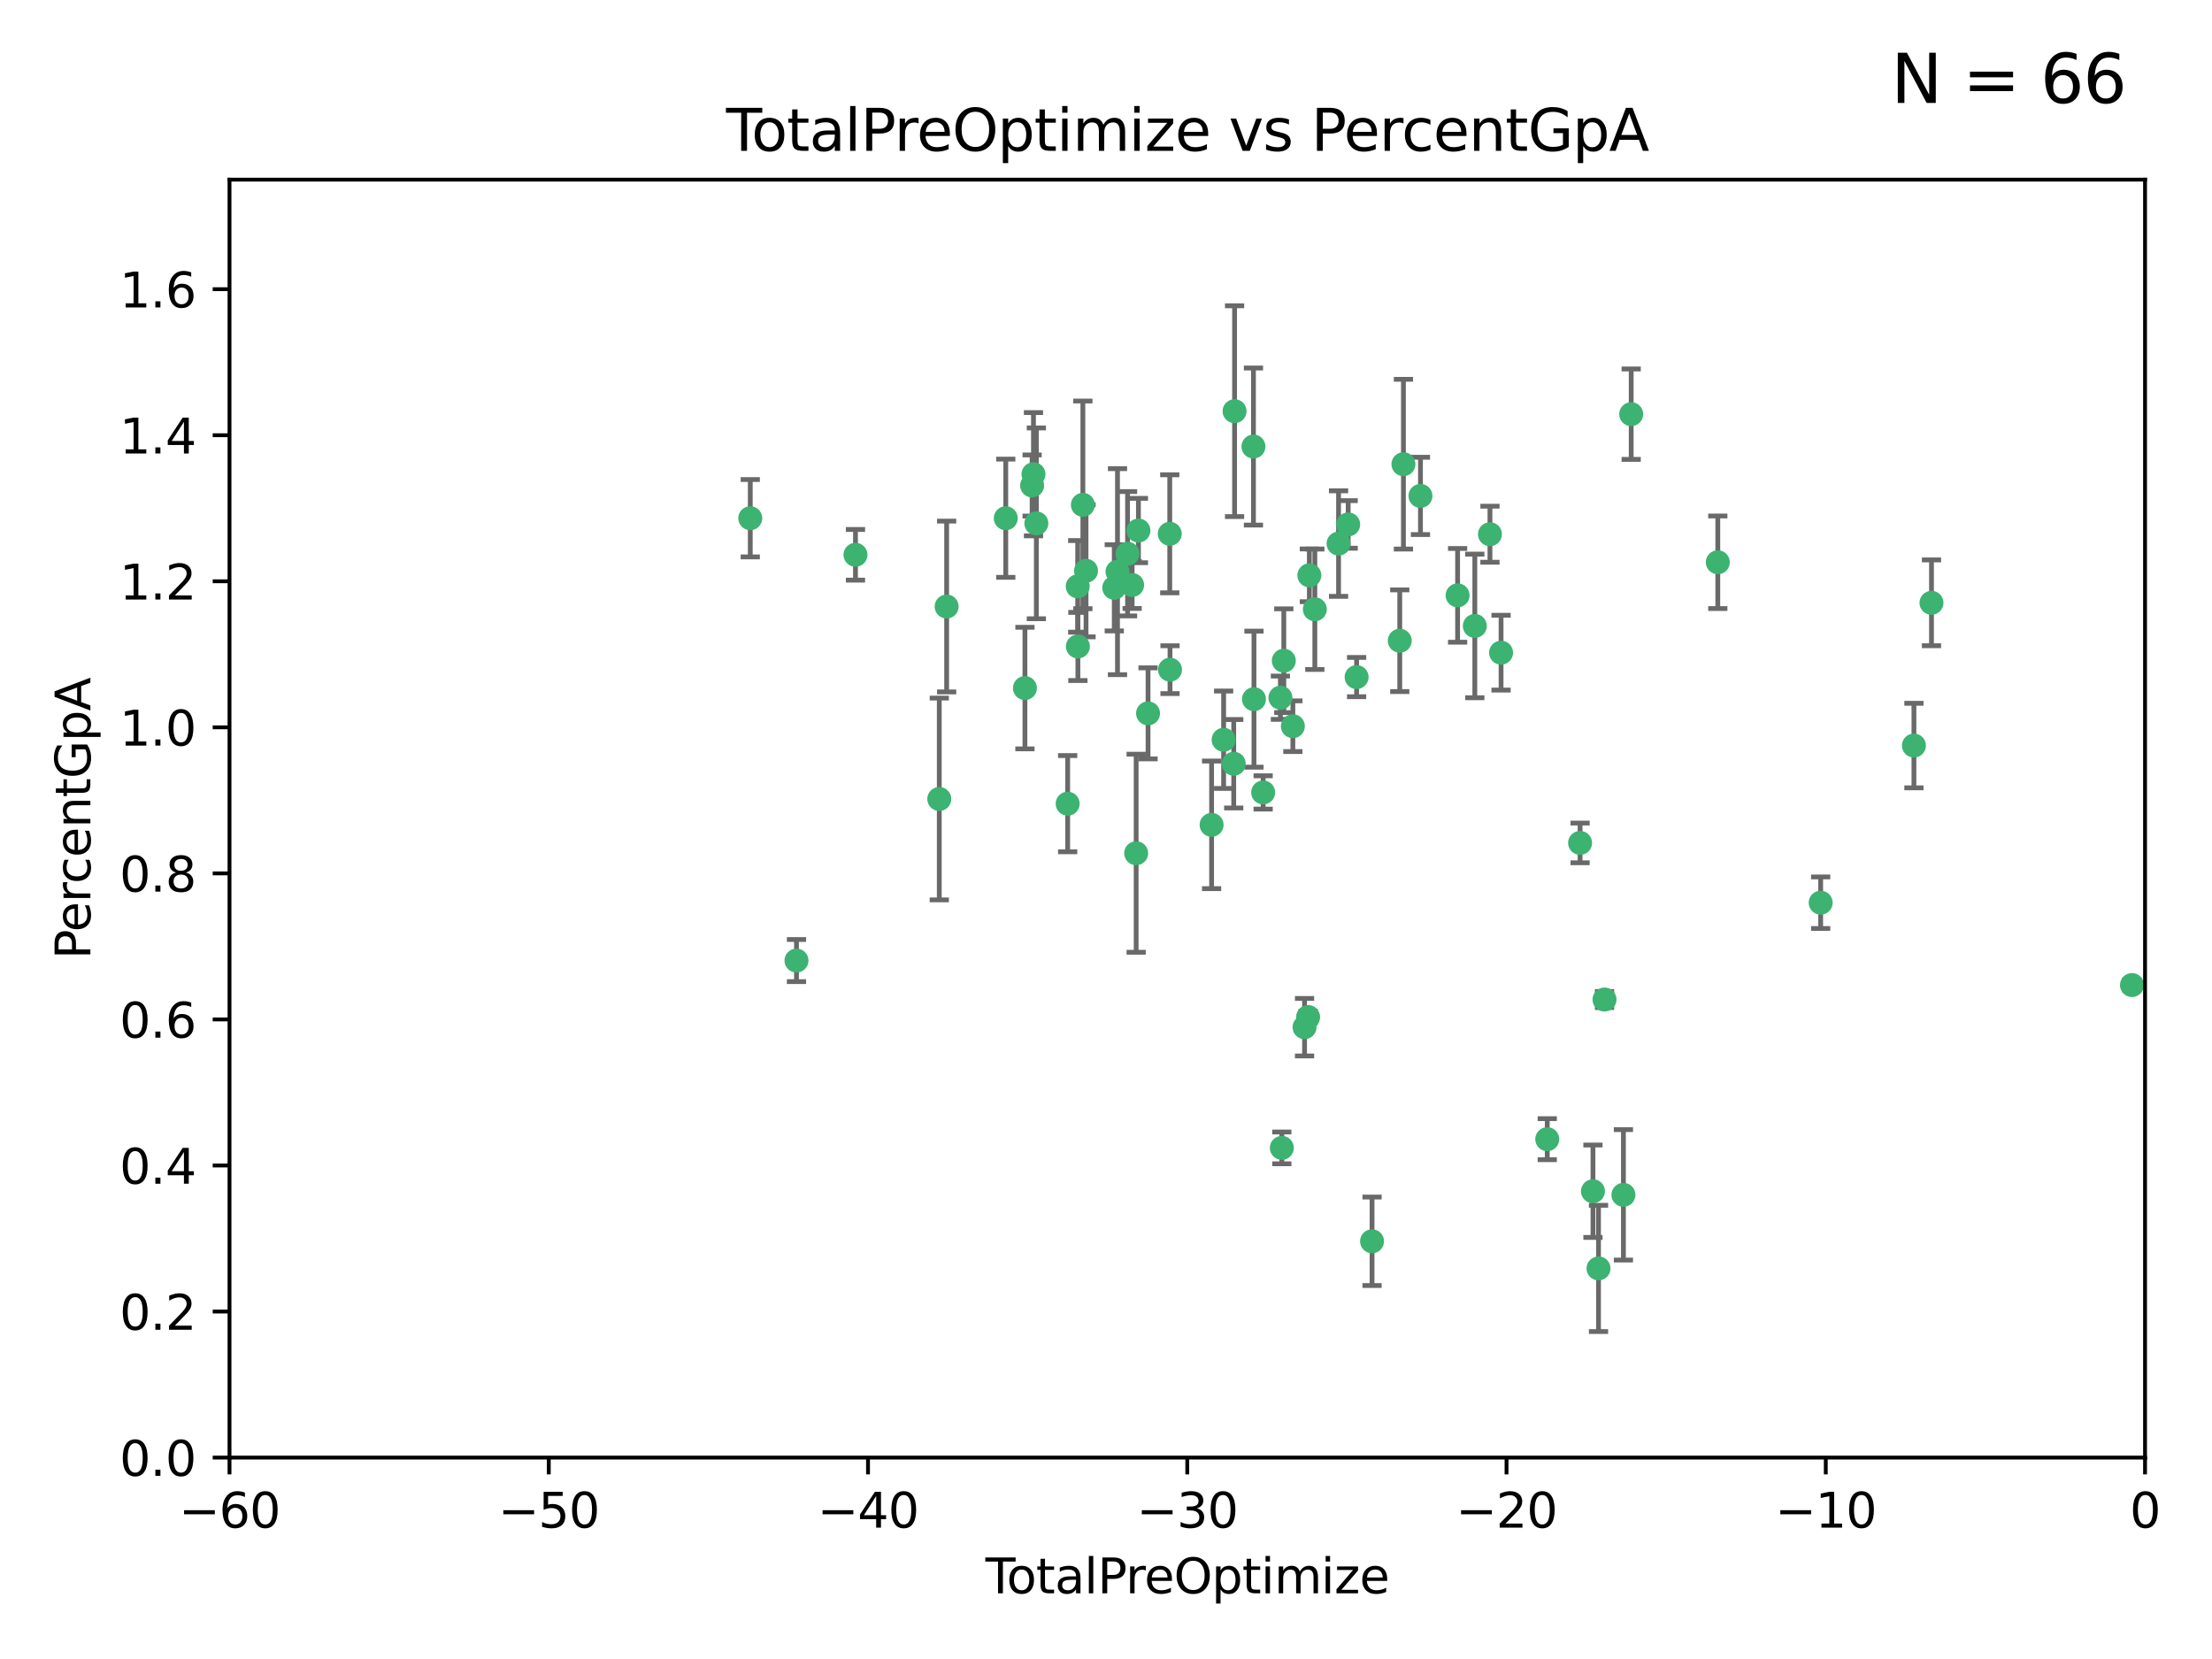 <?xml version="1.0" encoding="utf-8" standalone="no"?>
<!DOCTYPE svg PUBLIC "-//W3C//DTD SVG 1.1//EN"
  "http://www.w3.org/Graphics/SVG/1.1/DTD/svg11.dtd">
<svg xmlns:xlink="http://www.w3.org/1999/xlink" width="460.8pt" height="345.6pt" viewBox="0 0 460.8 345.6" xmlns="http://www.w3.org/2000/svg" version="1.1">
 <defs>
  <style type="text/css">*{stroke-linejoin: round; stroke-linecap: butt}</style>
 </defs>
 <g id="figure_1">
  <g id="patch_1">
   <path d="M 0 345.6 
L 460.8 345.6 
L 460.8 0 
L 0 0 
z
" style="fill: #ffffff"/>
  </g>
  <g id="axes_1">
   <g id="patch_2">
    <path d="M 47.81 303.64 
L 446.85 303.64 
L 446.85 37.422 
L 47.81 37.422 
z
" style="fill: #ffffff"/>
   </g>
   <g id="PathCollection_1">
    <defs>
     <path id="m2ff31c951c" d="M 0 1.118 
C 0.297 1.118 0.581 1 0.791 0.791 
C 1 0.581 1.118 0.297 1.118 0 
C 1.118 -0.297 1 -0.581 0.791 -0.791 
C 0.581 -1 0.297 -1.118 0 -1.118 
C -0.297 -1.118 -0.581 -1 -0.791 -0.791 
C -1 -0.581 -1.118 -0.297 -1.118 0 
C -1.118 0.297 -1 0.581 -0.791 0.791 
C -0.581 1 -0.297 1.118 0 1.118 
z
" style="stroke: #3cb371"/>
    </defs>
    <g clip-path="url(#pab1b5f64d1)">
     <use xlink:href="#m2ff31c951c" x="156.294" y="107.951" style="fill: #3cb371; stroke: #3cb371"/>
     <use xlink:href="#m2ff31c951c" x="165.921" y="200.105" style="fill: #3cb371; stroke: #3cb371"/>
     <use xlink:href="#m2ff31c951c" x="178.212" y="115.575" style="fill: #3cb371; stroke: #3cb371"/>
     <use xlink:href="#m2ff31c951c" x="195.668" y="166.441" style="fill: #3cb371; stroke: #3cb371"/>
     <use xlink:href="#m2ff31c951c" x="197.202" y="126.349" style="fill: #3cb371; stroke: #3cb371"/>
     <use xlink:href="#m2ff31c951c" x="209.52" y="107.957" style="fill: #3cb371; stroke: #3cb371"/>
     <use xlink:href="#m2ff31c951c" x="213.513" y="143.342" style="fill: #3cb371; stroke: #3cb371"/>
     <use xlink:href="#m2ff31c951c" x="215.01" y="101.134" style="fill: #3cb371; stroke: #3cb371"/>
     <use xlink:href="#m2ff31c951c" x="215.291" y="98.789" style="fill: #3cb371; stroke: #3cb371"/>
     <use xlink:href="#m2ff31c951c" x="215.891" y="109.025" style="fill: #3cb371; stroke: #3cb371"/>
     <use xlink:href="#m2ff31c951c" x="222.415" y="167.422" style="fill: #3cb371; stroke: #3cb371"/>
     <use xlink:href="#m2ff31c951c" x="224.507" y="122.15" style="fill: #3cb371; stroke: #3cb371"/>
     <use xlink:href="#m2ff31c951c" x="224.545" y="134.67" style="fill: #3cb371; stroke: #3cb371"/>
     <use xlink:href="#m2ff31c951c" x="225.581" y="105.169" style="fill: #3cb371; stroke: #3cb371"/>
     <use xlink:href="#m2ff31c951c" x="226.239" y="118.907" style="fill: #3cb371; stroke: #3cb371"/>
     <use xlink:href="#m2ff31c951c" x="232.122" y="122.451" style="fill: #3cb371; stroke: #3cb371"/>
     <use xlink:href="#m2ff31c951c" x="232.794" y="119.09" style="fill: #3cb371; stroke: #3cb371"/>
     <use xlink:href="#m2ff31c951c" x="234.891" y="115.354" style="fill: #3cb371; stroke: #3cb371"/>
     <use xlink:href="#m2ff31c951c" x="235.845" y="121.866" style="fill: #3cb371; stroke: #3cb371"/>
     <use xlink:href="#m2ff31c951c" x="236.683" y="177.743" style="fill: #3cb371; stroke: #3cb371"/>
     <use xlink:href="#m2ff31c951c" x="237.156" y="110.522" style="fill: #3cb371; stroke: #3cb371"/>
     <use xlink:href="#m2ff31c951c" x="239.159" y="148.608" style="fill: #3cb371; stroke: #3cb371"/>
     <use xlink:href="#m2ff31c951c" x="243.682" y="111.2" style="fill: #3cb371; stroke: #3cb371"/>
     <use xlink:href="#m2ff31c951c" x="243.735" y="139.504" style="fill: #3cb371; stroke: #3cb371"/>
     <use xlink:href="#m2ff31c951c" x="252.398" y="171.829" style="fill: #3cb371; stroke: #3cb371"/>
     <use xlink:href="#m2ff31c951c" x="254.904" y="154.103" style="fill: #3cb371; stroke: #3cb371"/>
     <use xlink:href="#m2ff31c951c" x="257.009" y="159.1" style="fill: #3cb371; stroke: #3cb371"/>
     <use xlink:href="#m2ff31c951c" x="257.184" y="85.657" style="fill: #3cb371; stroke: #3cb371"/>
     <use xlink:href="#m2ff31c951c" x="261.117" y="93.022" style="fill: #3cb371; stroke: #3cb371"/>
     <use xlink:href="#m2ff31c951c" x="261.223" y="145.65" style="fill: #3cb371; stroke: #3cb371"/>
     <use xlink:href="#m2ff31c951c" x="263.138" y="165.081" style="fill: #3cb371; stroke: #3cb371"/>
     <use xlink:href="#m2ff31c951c" x="266.733" y="145.347" style="fill: #3cb371; stroke: #3cb371"/>
     <use xlink:href="#m2ff31c951c" x="267.029" y="239.125" style="fill: #3cb371; stroke: #3cb371"/>
     <use xlink:href="#m2ff31c951c" x="267.441" y="137.636" style="fill: #3cb371; stroke: #3cb371"/>
     <use xlink:href="#m2ff31c951c" x="269.328" y="151.28" style="fill: #3cb371; stroke: #3cb371"/>
     <use xlink:href="#m2ff31c951c" x="271.762" y="213.983" style="fill: #3cb371; stroke: #3cb371"/>
     <use xlink:href="#m2ff31c951c" x="272.504" y="211.868" style="fill: #3cb371; stroke: #3cb371"/>
     <use xlink:href="#m2ff31c951c" x="272.764" y="119.85" style="fill: #3cb371; stroke: #3cb371"/>
     <use xlink:href="#m2ff31c951c" x="273.904" y="126.92" style="fill: #3cb371; stroke: #3cb371"/>
     <use xlink:href="#m2ff31c951c" x="278.846" y="113.24" style="fill: #3cb371; stroke: #3cb371"/>
     <use xlink:href="#m2ff31c951c" x="280.853" y="109.247" style="fill: #3cb371; stroke: #3cb371"/>
     <use xlink:href="#m2ff31c951c" x="282.605" y="141.05" style="fill: #3cb371; stroke: #3cb371"/>
     <use xlink:href="#m2ff31c951c" x="285.823" y="258.58" style="fill: #3cb371; stroke: #3cb371"/>
     <use xlink:href="#m2ff31c951c" x="291.595" y="133.474" style="fill: #3cb371; stroke: #3cb371"/>
     <use xlink:href="#m2ff31c951c" x="292.361" y="96.698" style="fill: #3cb371; stroke: #3cb371"/>
     <use xlink:href="#m2ff31c951c" x="295.908" y="103.31" style="fill: #3cb371; stroke: #3cb371"/>
     <use xlink:href="#m2ff31c951c" x="303.645" y="124.022" style="fill: #3cb371; stroke: #3cb371"/>
     <use xlink:href="#m2ff31c951c" x="307.231" y="130.395" style="fill: #3cb371; stroke: #3cb371"/>
     <use xlink:href="#m2ff31c951c" x="310.384" y="111.289" style="fill: #3cb371; stroke: #3cb371"/>
     <use xlink:href="#m2ff31c951c" x="312.699" y="135.965" style="fill: #3cb371; stroke: #3cb371"/>
     <use xlink:href="#m2ff31c951c" x="322.321" y="237.311" style="fill: #3cb371; stroke: #3cb371"/>
     <use xlink:href="#m2ff31c951c" x="329.161" y="175.595" style="fill: #3cb371; stroke: #3cb371"/>
     <use xlink:href="#m2ff31c951c" x="331.843" y="248.154" style="fill: #3cb371; stroke: #3cb371"/>
     <use xlink:href="#m2ff31c951c" x="333" y="264.234" style="fill: #3cb371; stroke: #3cb371"/>
     <use xlink:href="#m2ff31c951c" x="334.252" y="208.219" style="fill: #3cb371; stroke: #3cb371"/>
     <use xlink:href="#m2ff31c951c" x="338.189" y="248.906" style="fill: #3cb371; stroke: #3cb371"/>
     <use xlink:href="#m2ff31c951c" x="339.806" y="86.28" style="fill: #3cb371; stroke: #3cb371"/>
     <use xlink:href="#m2ff31c951c" x="357.85" y="117.131" style="fill: #3cb371; stroke: #3cb371"/>
     <use xlink:href="#m2ff31c951c" x="379.279" y="188.046" style="fill: #3cb371; stroke: #3cb371"/>
     <use xlink:href="#m2ff31c951c" x="398.706" y="155.313" style="fill: #3cb371; stroke: #3cb371"/>
     <use xlink:href="#m2ff31c951c" x="402.364" y="125.576" style="fill: #3cb371; stroke: #3cb371"/>
     <use xlink:href="#m2ff31c951c" x="444.125" y="205.206" style="fill: #3cb371; stroke: #3cb371"/>
    </g>
   </g>
   <g id="matplotlib.axis_1">
    <g id="xtick_1">
     <g id="line2d_1">
      <defs>
       <path id="m7b319a01bd" d="M 0 0 
L 0 3.5 
" style="stroke: #000000; stroke-width: 0.8"/>
      </defs>
      <g>
       <use xlink:href="#m7b319a01bd" x="47.81" y="303.64" style="stroke: #000000; stroke-width: 0.8"/>
      </g>
     </g>
     <g id="text_1">
      <!-- −60 -->
      <g transform="translate(37.258 318.238)scale(0.1 -0.1)">
       <defs>
        <path id="DejaVuSans-2212" d="M 678 2272 
L 4684 2272 
L 4684 1741 
L 678 1741 
L 678 2272 
z
" transform="scale(0.016)"/>
        <path id="DejaVuSans-36" d="M 2113 2584 
Q 1688 2584 1439 2293 
Q 1191 2003 1191 1497 
Q 1191 994 1439 701 
Q 1688 409 2113 409 
Q 2538 409 2786 701 
Q 3034 994 3034 1497 
Q 3034 2003 2786 2293 
Q 2538 2584 2113 2584 
z
M 3366 4563 
L 3366 3988 
Q 3128 4100 2886 4159 
Q 2644 4219 2406 4219 
Q 1781 4219 1451 3797 
Q 1122 3375 1075 2522 
Q 1259 2794 1537 2939 
Q 1816 3084 2150 3084 
Q 2853 3084 3261 2657 
Q 3669 2231 3669 1497 
Q 3669 778 3244 343 
Q 2819 -91 2113 -91 
Q 1303 -91 875 529 
Q 447 1150 447 2328 
Q 447 3434 972 4092 
Q 1497 4750 2381 4750 
Q 2619 4750 2861 4703 
Q 3103 4656 3366 4563 
z
" transform="scale(0.016)"/>
        <path id="DejaVuSans-30" d="M 2034 4250 
Q 1547 4250 1301 3770 
Q 1056 3291 1056 2328 
Q 1056 1369 1301 889 
Q 1547 409 2034 409 
Q 2525 409 2770 889 
Q 3016 1369 3016 2328 
Q 3016 3291 2770 3770 
Q 2525 4250 2034 4250 
z
M 2034 4750 
Q 2819 4750 3233 4129 
Q 3647 3509 3647 2328 
Q 3647 1150 3233 529 
Q 2819 -91 2034 -91 
Q 1250 -91 836 529 
Q 422 1150 422 2328 
Q 422 3509 836 4129 
Q 1250 4750 2034 4750 
z
" transform="scale(0.016)"/>
       </defs>
       <use xlink:href="#DejaVuSans-2212"/>
       <use xlink:href="#DejaVuSans-36" x="83.789"/>
       <use xlink:href="#DejaVuSans-30" x="147.412"/>
      </g>
     </g>
    </g>
    <g id="xtick_2">
     <g id="line2d_2">
      <g>
       <use xlink:href="#m7b319a01bd" x="114.317" y="303.64" style="stroke: #000000; stroke-width: 0.8"/>
      </g>
     </g>
     <g id="text_2">
      <!-- −50 -->
      <g transform="translate(103.764 318.238)scale(0.1 -0.1)">
       <defs>
        <path id="DejaVuSans-35" d="M 691 4666 
L 3169 4666 
L 3169 4134 
L 1269 4134 
L 1269 2991 
Q 1406 3038 1543 3061 
Q 1681 3084 1819 3084 
Q 2600 3084 3056 2656 
Q 3513 2228 3513 1497 
Q 3513 744 3044 326 
Q 2575 -91 1722 -91 
Q 1428 -91 1123 -41 
Q 819 9 494 109 
L 494 744 
Q 775 591 1075 516 
Q 1375 441 1709 441 
Q 2250 441 2565 725 
Q 2881 1009 2881 1497 
Q 2881 1984 2565 2268 
Q 2250 2553 1709 2553 
Q 1456 2553 1204 2497 
Q 953 2441 691 2322 
L 691 4666 
z
" transform="scale(0.016)"/>
       </defs>
       <use xlink:href="#DejaVuSans-2212"/>
       <use xlink:href="#DejaVuSans-35" x="83.789"/>
       <use xlink:href="#DejaVuSans-30" x="147.412"/>
      </g>
     </g>
    </g>
    <g id="xtick_3">
     <g id="line2d_3">
      <g>
       <use xlink:href="#m7b319a01bd" x="180.823" y="303.64" style="stroke: #000000; stroke-width: 0.8"/>
      </g>
     </g>
     <g id="text_3">
      <!-- −40 -->
      <g transform="translate(170.271 318.238)scale(0.1 -0.1)">
       <defs>
        <path id="DejaVuSans-34" d="M 2419 4116 
L 825 1625 
L 2419 1625 
L 2419 4116 
z
M 2253 4666 
L 3047 4666 
L 3047 1625 
L 3713 1625 
L 3713 1100 
L 3047 1100 
L 3047 0 
L 2419 0 
L 2419 1100 
L 313 1100 
L 313 1709 
L 2253 4666 
z
" transform="scale(0.016)"/>
       </defs>
       <use xlink:href="#DejaVuSans-2212"/>
       <use xlink:href="#DejaVuSans-34" x="83.789"/>
       <use xlink:href="#DejaVuSans-30" x="147.412"/>
      </g>
     </g>
    </g>
    <g id="xtick_4">
     <g id="line2d_4">
      <g>
       <use xlink:href="#m7b319a01bd" x="247.33" y="303.64" style="stroke: #000000; stroke-width: 0.8"/>
      </g>
     </g>
     <g id="text_4">
      <!-- −30 -->
      <g transform="translate(236.778 318.238)scale(0.1 -0.1)">
       <defs>
        <path id="DejaVuSans-33" d="M 2597 2516 
Q 3050 2419 3304 2112 
Q 3559 1806 3559 1356 
Q 3559 666 3084 287 
Q 2609 -91 1734 -91 
Q 1441 -91 1130 -33 
Q 819 25 488 141 
L 488 750 
Q 750 597 1062 519 
Q 1375 441 1716 441 
Q 2309 441 2620 675 
Q 2931 909 2931 1356 
Q 2931 1769 2642 2001 
Q 2353 2234 1838 2234 
L 1294 2234 
L 1294 2753 
L 1863 2753 
Q 2328 2753 2575 2939 
Q 2822 3125 2822 3475 
Q 2822 3834 2567 4026 
Q 2313 4219 1838 4219 
Q 1578 4219 1281 4162 
Q 984 4106 628 3988 
L 628 4550 
Q 988 4650 1302 4700 
Q 1616 4750 1894 4750 
Q 2613 4750 3031 4423 
Q 3450 4097 3450 3541 
Q 3450 3153 3228 2886 
Q 3006 2619 2597 2516 
z
" transform="scale(0.016)"/>
       </defs>
       <use xlink:href="#DejaVuSans-2212"/>
       <use xlink:href="#DejaVuSans-33" x="83.789"/>
       <use xlink:href="#DejaVuSans-30" x="147.412"/>
      </g>
     </g>
    </g>
    <g id="xtick_5">
     <g id="line2d_5">
      <g>
       <use xlink:href="#m7b319a01bd" x="313.837" y="303.64" style="stroke: #000000; stroke-width: 0.8"/>
      </g>
     </g>
     <g id="text_5">
      <!-- −20 -->
      <g transform="translate(303.284 318.238)scale(0.1 -0.1)">
       <defs>
        <path id="DejaVuSans-32" d="M 1228 531 
L 3431 531 
L 3431 0 
L 469 0 
L 469 531 
Q 828 903 1448 1529 
Q 2069 2156 2228 2338 
Q 2531 2678 2651 2914 
Q 2772 3150 2772 3378 
Q 2772 3750 2511 3984 
Q 2250 4219 1831 4219 
Q 1534 4219 1204 4116 
Q 875 4013 500 3803 
L 500 4441 
Q 881 4594 1212 4672 
Q 1544 4750 1819 4750 
Q 2544 4750 2975 4387 
Q 3406 4025 3406 3419 
Q 3406 3131 3298 2873 
Q 3191 2616 2906 2266 
Q 2828 2175 2409 1742 
Q 1991 1309 1228 531 
z
" transform="scale(0.016)"/>
       </defs>
       <use xlink:href="#DejaVuSans-2212"/>
       <use xlink:href="#DejaVuSans-32" x="83.789"/>
       <use xlink:href="#DejaVuSans-30" x="147.412"/>
      </g>
     </g>
    </g>
    <g id="xtick_6">
     <g id="line2d_6">
      <g>
       <use xlink:href="#m7b319a01bd" x="380.343" y="303.64" style="stroke: #000000; stroke-width: 0.8"/>
      </g>
     </g>
     <g id="text_6">
      <!-- −10 -->
      <g transform="translate(369.791 318.238)scale(0.1 -0.1)">
       <defs>
        <path id="DejaVuSans-31" d="M 794 531 
L 1825 531 
L 1825 4091 
L 703 3866 
L 703 4441 
L 1819 4666 
L 2450 4666 
L 2450 531 
L 3481 531 
L 3481 0 
L 794 0 
L 794 531 
z
" transform="scale(0.016)"/>
       </defs>
       <use xlink:href="#DejaVuSans-2212"/>
       <use xlink:href="#DejaVuSans-31" x="83.789"/>
       <use xlink:href="#DejaVuSans-30" x="147.412"/>
      </g>
     </g>
    </g>
    <g id="xtick_7">
     <g id="line2d_7">
      <g>
       <use xlink:href="#m7b319a01bd" x="446.85" y="303.64" style="stroke: #000000; stroke-width: 0.8"/>
      </g>
     </g>
     <g id="text_7">
      <!-- 0 -->
      <g transform="translate(443.669 318.238)scale(0.1 -0.1)">
       <use xlink:href="#DejaVuSans-30"/>
      </g>
     </g>
    </g>
    <g id="text_8">
     <!-- TotalPreOptimize -->
     <g transform="translate(205.287 331.917)scale(0.1 -0.1)">
      <defs>
       <path id="DejaVuSans-54" d="M -19 4666 
L 3928 4666 
L 3928 4134 
L 2272 4134 
L 2272 0 
L 1638 0 
L 1638 4134 
L -19 4134 
L -19 4666 
z
" transform="scale(0.016)"/>
       <path id="DejaVuSans-6f" d="M 1959 3097 
Q 1497 3097 1228 2736 
Q 959 2375 959 1747 
Q 959 1119 1226 758 
Q 1494 397 1959 397 
Q 2419 397 2687 759 
Q 2956 1122 2956 1747 
Q 2956 2369 2687 2733 
Q 2419 3097 1959 3097 
z
M 1959 3584 
Q 2709 3584 3137 3096 
Q 3566 2609 3566 1747 
Q 3566 888 3137 398 
Q 2709 -91 1959 -91 
Q 1206 -91 779 398 
Q 353 888 353 1747 
Q 353 2609 779 3096 
Q 1206 3584 1959 3584 
z
" transform="scale(0.016)"/>
       <path id="DejaVuSans-74" d="M 1172 4494 
L 1172 3500 
L 2356 3500 
L 2356 3053 
L 1172 3053 
L 1172 1153 
Q 1172 725 1289 603 
Q 1406 481 1766 481 
L 2356 481 
L 2356 0 
L 1766 0 
Q 1100 0 847 248 
Q 594 497 594 1153 
L 594 3053 
L 172 3053 
L 172 3500 
L 594 3500 
L 594 4494 
L 1172 4494 
z
" transform="scale(0.016)"/>
       <path id="DejaVuSans-61" d="M 2194 1759 
Q 1497 1759 1228 1600 
Q 959 1441 959 1056 
Q 959 750 1161 570 
Q 1363 391 1709 391 
Q 2188 391 2477 730 
Q 2766 1069 2766 1631 
L 2766 1759 
L 2194 1759 
z
M 3341 1997 
L 3341 0 
L 2766 0 
L 2766 531 
Q 2569 213 2275 61 
Q 1981 -91 1556 -91 
Q 1019 -91 701 211 
Q 384 513 384 1019 
Q 384 1609 779 1909 
Q 1175 2209 1959 2209 
L 2766 2209 
L 2766 2266 
Q 2766 2663 2505 2880 
Q 2244 3097 1772 3097 
Q 1472 3097 1187 3025 
Q 903 2953 641 2809 
L 641 3341 
Q 956 3463 1253 3523 
Q 1550 3584 1831 3584 
Q 2591 3584 2966 3190 
Q 3341 2797 3341 1997 
z
" transform="scale(0.016)"/>
       <path id="DejaVuSans-6c" d="M 603 4863 
L 1178 4863 
L 1178 0 
L 603 0 
L 603 4863 
z
" transform="scale(0.016)"/>
       <path id="DejaVuSans-50" d="M 1259 4147 
L 1259 2394 
L 2053 2394 
Q 2494 2394 2734 2622 
Q 2975 2850 2975 3272 
Q 2975 3691 2734 3919 
Q 2494 4147 2053 4147 
L 1259 4147 
z
M 628 4666 
L 2053 4666 
Q 2838 4666 3239 4311 
Q 3641 3956 3641 3272 
Q 3641 2581 3239 2228 
Q 2838 1875 2053 1875 
L 1259 1875 
L 1259 0 
L 628 0 
L 628 4666 
z
" transform="scale(0.016)"/>
       <path id="DejaVuSans-72" d="M 2631 2963 
Q 2534 3019 2420 3045 
Q 2306 3072 2169 3072 
Q 1681 3072 1420 2755 
Q 1159 2438 1159 1844 
L 1159 0 
L 581 0 
L 581 3500 
L 1159 3500 
L 1159 2956 
Q 1341 3275 1631 3429 
Q 1922 3584 2338 3584 
Q 2397 3584 2469 3576 
Q 2541 3569 2628 3553 
L 2631 2963 
z
" transform="scale(0.016)"/>
       <path id="DejaVuSans-65" d="M 3597 1894 
L 3597 1613 
L 953 1613 
Q 991 1019 1311 708 
Q 1631 397 2203 397 
Q 2534 397 2845 478 
Q 3156 559 3463 722 
L 3463 178 
Q 3153 47 2828 -22 
Q 2503 -91 2169 -91 
Q 1331 -91 842 396 
Q 353 884 353 1716 
Q 353 2575 817 3079 
Q 1281 3584 2069 3584 
Q 2775 3584 3186 3129 
Q 3597 2675 3597 1894 
z
M 3022 2063 
Q 3016 2534 2758 2815 
Q 2500 3097 2075 3097 
Q 1594 3097 1305 2825 
Q 1016 2553 972 2059 
L 3022 2063 
z
" transform="scale(0.016)"/>
       <path id="DejaVuSans-4f" d="M 2522 4238 
Q 1834 4238 1429 3725 
Q 1025 3213 1025 2328 
Q 1025 1447 1429 934 
Q 1834 422 2522 422 
Q 3209 422 3611 934 
Q 4013 1447 4013 2328 
Q 4013 3213 3611 3725 
Q 3209 4238 2522 4238 
z
M 2522 4750 
Q 3503 4750 4090 4092 
Q 4678 3434 4678 2328 
Q 4678 1225 4090 567 
Q 3503 -91 2522 -91 
Q 1538 -91 948 565 
Q 359 1222 359 2328 
Q 359 3434 948 4092 
Q 1538 4750 2522 4750 
z
" transform="scale(0.016)"/>
       <path id="DejaVuSans-70" d="M 1159 525 
L 1159 -1331 
L 581 -1331 
L 581 3500 
L 1159 3500 
L 1159 2969 
Q 1341 3281 1617 3432 
Q 1894 3584 2278 3584 
Q 2916 3584 3314 3078 
Q 3713 2572 3713 1747 
Q 3713 922 3314 415 
Q 2916 -91 2278 -91 
Q 1894 -91 1617 61 
Q 1341 213 1159 525 
z
M 3116 1747 
Q 3116 2381 2855 2742 
Q 2594 3103 2138 3103 
Q 1681 3103 1420 2742 
Q 1159 2381 1159 1747 
Q 1159 1113 1420 752 
Q 1681 391 2138 391 
Q 2594 391 2855 752 
Q 3116 1113 3116 1747 
z
" transform="scale(0.016)"/>
       <path id="DejaVuSans-69" d="M 603 3500 
L 1178 3500 
L 1178 0 
L 603 0 
L 603 3500 
z
M 603 4863 
L 1178 4863 
L 1178 4134 
L 603 4134 
L 603 4863 
z
" transform="scale(0.016)"/>
       <path id="DejaVuSans-6d" d="M 3328 2828 
Q 3544 3216 3844 3400 
Q 4144 3584 4550 3584 
Q 5097 3584 5394 3201 
Q 5691 2819 5691 2113 
L 5691 0 
L 5113 0 
L 5113 2094 
Q 5113 2597 4934 2840 
Q 4756 3084 4391 3084 
Q 3944 3084 3684 2787 
Q 3425 2491 3425 1978 
L 3425 0 
L 2847 0 
L 2847 2094 
Q 2847 2600 2669 2842 
Q 2491 3084 2119 3084 
Q 1678 3084 1418 2786 
Q 1159 2488 1159 1978 
L 1159 0 
L 581 0 
L 581 3500 
L 1159 3500 
L 1159 2956 
Q 1356 3278 1631 3431 
Q 1906 3584 2284 3584 
Q 2666 3584 2933 3390 
Q 3200 3197 3328 2828 
z
" transform="scale(0.016)"/>
       <path id="DejaVuSans-7a" d="M 353 3500 
L 3084 3500 
L 3084 2975 
L 922 459 
L 3084 459 
L 3084 0 
L 275 0 
L 275 525 
L 2438 3041 
L 353 3041 
L 353 3500 
z
" transform="scale(0.016)"/>
      </defs>
      <use xlink:href="#DejaVuSans-54"/>
      <use xlink:href="#DejaVuSans-6f" x="44.084"/>
      <use xlink:href="#DejaVuSans-74" x="105.266"/>
      <use xlink:href="#DejaVuSans-61" x="144.475"/>
      <use xlink:href="#DejaVuSans-6c" x="205.754"/>
      <use xlink:href="#DejaVuSans-50" x="233.537"/>
      <use xlink:href="#DejaVuSans-72" x="292.09"/>
      <use xlink:href="#DejaVuSans-65" x="330.953"/>
      <use xlink:href="#DejaVuSans-4f" x="392.477"/>
      <use xlink:href="#DejaVuSans-70" x="471.188"/>
      <use xlink:href="#DejaVuSans-74" x="534.664"/>
      <use xlink:href="#DejaVuSans-69" x="573.873"/>
      <use xlink:href="#DejaVuSans-6d" x="601.656"/>
      <use xlink:href="#DejaVuSans-69" x="699.068"/>
      <use xlink:href="#DejaVuSans-7a" x="726.852"/>
      <use xlink:href="#DejaVuSans-65" x="779.342"/>
     </g>
    </g>
   </g>
   <g id="matplotlib.axis_2">
    <g id="ytick_1">
     <g id="line2d_8">
      <defs>
       <path id="mda2877ab4b" d="M 0 0 
L -3.5 0 
" style="stroke: #000000; stroke-width: 0.8"/>
      </defs>
      <g>
       <use xlink:href="#mda2877ab4b" x="47.81" y="303.64" style="stroke: #000000; stroke-width: 0.8"/>
      </g>
     </g>
     <g id="text_9">
      <!-- 0.0 -->
      <g transform="translate(24.907 307.439)scale(0.1 -0.1)">
       <defs>
        <path id="DejaVuSans-2e" d="M 684 794 
L 1344 794 
L 1344 0 
L 684 0 
L 684 794 
z
" transform="scale(0.016)"/>
       </defs>
       <use xlink:href="#DejaVuSans-30"/>
       <use xlink:href="#DejaVuSans-2e" x="63.623"/>
       <use xlink:href="#DejaVuSans-30" x="95.41"/>
      </g>
     </g>
    </g>
    <g id="ytick_2">
     <g id="line2d_9">
      <g>
       <use xlink:href="#mda2877ab4b" x="47.81" y="273.215" style="stroke: #000000; stroke-width: 0.8"/>
      </g>
     </g>
     <g id="text_10">
      <!-- 0.2 -->
      <g transform="translate(24.907 277.014)scale(0.1 -0.1)">
       <use xlink:href="#DejaVuSans-30"/>
       <use xlink:href="#DejaVuSans-2e" x="63.623"/>
       <use xlink:href="#DejaVuSans-32" x="95.41"/>
      </g>
     </g>
    </g>
    <g id="ytick_3">
     <g id="line2d_10">
      <g>
       <use xlink:href="#mda2877ab4b" x="47.81" y="242.79" style="stroke: #000000; stroke-width: 0.8"/>
      </g>
     </g>
     <g id="text_11">
      <!-- 0.4 -->
      <g transform="translate(24.907 246.589)scale(0.1 -0.1)">
       <use xlink:href="#DejaVuSans-30"/>
       <use xlink:href="#DejaVuSans-2e" x="63.623"/>
       <use xlink:href="#DejaVuSans-34" x="95.41"/>
      </g>
     </g>
    </g>
    <g id="ytick_4">
     <g id="line2d_11">
      <g>
       <use xlink:href="#mda2877ab4b" x="47.81" y="212.365" style="stroke: #000000; stroke-width: 0.8"/>
      </g>
     </g>
     <g id="text_12">
      <!-- 0.6 -->
      <g transform="translate(24.907 216.164)scale(0.1 -0.1)">
       <use xlink:href="#DejaVuSans-30"/>
       <use xlink:href="#DejaVuSans-2e" x="63.623"/>
       <use xlink:href="#DejaVuSans-36" x="95.41"/>
      </g>
     </g>
    </g>
    <g id="ytick_5">
     <g id="line2d_12">
      <g>
       <use xlink:href="#mda2877ab4b" x="47.81" y="181.94" style="stroke: #000000; stroke-width: 0.8"/>
      </g>
     </g>
     <g id="text_13">
      <!-- 0.8 -->
      <g transform="translate(24.907 185.739)scale(0.1 -0.1)">
       <defs>
        <path id="DejaVuSans-38" d="M 2034 2216 
Q 1584 2216 1326 1975 
Q 1069 1734 1069 1313 
Q 1069 891 1326 650 
Q 1584 409 2034 409 
Q 2484 409 2743 651 
Q 3003 894 3003 1313 
Q 3003 1734 2745 1975 
Q 2488 2216 2034 2216 
z
M 1403 2484 
Q 997 2584 770 2862 
Q 544 3141 544 3541 
Q 544 4100 942 4425 
Q 1341 4750 2034 4750 
Q 2731 4750 3128 4425 
Q 3525 4100 3525 3541 
Q 3525 3141 3298 2862 
Q 3072 2584 2669 2484 
Q 3125 2378 3379 2068 
Q 3634 1759 3634 1313 
Q 3634 634 3220 271 
Q 2806 -91 2034 -91 
Q 1263 -91 848 271 
Q 434 634 434 1313 
Q 434 1759 690 2068 
Q 947 2378 1403 2484 
z
M 1172 3481 
Q 1172 3119 1398 2916 
Q 1625 2713 2034 2713 
Q 2441 2713 2670 2916 
Q 2900 3119 2900 3481 
Q 2900 3844 2670 4047 
Q 2441 4250 2034 4250 
Q 1625 4250 1398 4047 
Q 1172 3844 1172 3481 
z
" transform="scale(0.016)"/>
       </defs>
       <use xlink:href="#DejaVuSans-30"/>
       <use xlink:href="#DejaVuSans-2e" x="63.623"/>
       <use xlink:href="#DejaVuSans-38" x="95.41"/>
      </g>
     </g>
    </g>
    <g id="ytick_6">
     <g id="line2d_13">
      <g>
       <use xlink:href="#mda2877ab4b" x="47.81" y="151.515" style="stroke: #000000; stroke-width: 0.8"/>
      </g>
     </g>
     <g id="text_14">
      <!-- 1.0 -->
      <g transform="translate(24.907 155.315)scale(0.1 -0.1)">
       <use xlink:href="#DejaVuSans-31"/>
       <use xlink:href="#DejaVuSans-2e" x="63.623"/>
       <use xlink:href="#DejaVuSans-30" x="95.41"/>
      </g>
     </g>
    </g>
    <g id="ytick_7">
     <g id="line2d_14">
      <g>
       <use xlink:href="#mda2877ab4b" x="47.81" y="121.09" style="stroke: #000000; stroke-width: 0.8"/>
      </g>
     </g>
     <g id="text_15">
      <!-- 1.2 -->
      <g transform="translate(24.907 124.89)scale(0.1 -0.1)">
       <use xlink:href="#DejaVuSans-31"/>
       <use xlink:href="#DejaVuSans-2e" x="63.623"/>
       <use xlink:href="#DejaVuSans-32" x="95.41"/>
      </g>
     </g>
    </g>
    <g id="ytick_8">
     <g id="line2d_15">
      <g>
       <use xlink:href="#mda2877ab4b" x="47.81" y="90.665" style="stroke: #000000; stroke-width: 0.8"/>
      </g>
     </g>
     <g id="text_16">
      <!-- 1.4 -->
      <g transform="translate(24.907 94.465)scale(0.1 -0.1)">
       <use xlink:href="#DejaVuSans-31"/>
       <use xlink:href="#DejaVuSans-2e" x="63.623"/>
       <use xlink:href="#DejaVuSans-34" x="95.41"/>
      </g>
     </g>
    </g>
    <g id="ytick_9">
     <g id="line2d_16">
      <g>
       <use xlink:href="#mda2877ab4b" x="47.81" y="60.241" style="stroke: #000000; stroke-width: 0.8"/>
      </g>
     </g>
     <g id="text_17">
      <!-- 1.6 -->
      <g transform="translate(24.907 64.04)scale(0.1 -0.1)">
       <use xlink:href="#DejaVuSans-31"/>
       <use xlink:href="#DejaVuSans-2e" x="63.623"/>
       <use xlink:href="#DejaVuSans-36" x="95.41"/>
      </g>
     </g>
    </g>
    <g id="text_18">
     <!-- PercentGpA -->
     <g transform="translate(18.827 199.807)rotate(-90)scale(0.1 -0.1)">
      <defs>
       <path id="DejaVuSans-63" d="M 3122 3366 
L 3122 2828 
Q 2878 2963 2633 3030 
Q 2388 3097 2138 3097 
Q 1578 3097 1268 2742 
Q 959 2388 959 1747 
Q 959 1106 1268 751 
Q 1578 397 2138 397 
Q 2388 397 2633 464 
Q 2878 531 3122 666 
L 3122 134 
Q 2881 22 2623 -34 
Q 2366 -91 2075 -91 
Q 1284 -91 818 406 
Q 353 903 353 1747 
Q 353 2603 823 3093 
Q 1294 3584 2113 3584 
Q 2378 3584 2631 3529 
Q 2884 3475 3122 3366 
z
" transform="scale(0.016)"/>
       <path id="DejaVuSans-6e" d="M 3513 2113 
L 3513 0 
L 2938 0 
L 2938 2094 
Q 2938 2591 2744 2837 
Q 2550 3084 2163 3084 
Q 1697 3084 1428 2787 
Q 1159 2491 1159 1978 
L 1159 0 
L 581 0 
L 581 3500 
L 1159 3500 
L 1159 2956 
Q 1366 3272 1645 3428 
Q 1925 3584 2291 3584 
Q 2894 3584 3203 3211 
Q 3513 2838 3513 2113 
z
" transform="scale(0.016)"/>
       <path id="DejaVuSans-47" d="M 3809 666 
L 3809 1919 
L 2778 1919 
L 2778 2438 
L 4434 2438 
L 4434 434 
Q 4069 175 3628 42 
Q 3188 -91 2688 -91 
Q 1594 -91 976 548 
Q 359 1188 359 2328 
Q 359 3472 976 4111 
Q 1594 4750 2688 4750 
Q 3144 4750 3555 4637 
Q 3966 4525 4313 4306 
L 4313 3634 
Q 3963 3931 3569 4081 
Q 3175 4231 2741 4231 
Q 1884 4231 1454 3753 
Q 1025 3275 1025 2328 
Q 1025 1384 1454 906 
Q 1884 428 2741 428 
Q 3075 428 3337 486 
Q 3600 544 3809 666 
z
" transform="scale(0.016)"/>
       <path id="DejaVuSans-41" d="M 2188 4044 
L 1331 1722 
L 3047 1722 
L 2188 4044 
z
M 1831 4666 
L 2547 4666 
L 4325 0 
L 3669 0 
L 3244 1197 
L 1141 1197 
L 716 0 
L 50 0 
L 1831 4666 
z
" transform="scale(0.016)"/>
      </defs>
      <use xlink:href="#DejaVuSans-50"/>
      <use xlink:href="#DejaVuSans-65" x="56.678"/>
      <use xlink:href="#DejaVuSans-72" x="118.201"/>
      <use xlink:href="#DejaVuSans-63" x="157.064"/>
      <use xlink:href="#DejaVuSans-65" x="212.045"/>
      <use xlink:href="#DejaVuSans-6e" x="273.568"/>
      <use xlink:href="#DejaVuSans-74" x="336.947"/>
      <use xlink:href="#DejaVuSans-47" x="376.156"/>
      <use xlink:href="#DejaVuSans-70" x="453.646"/>
      <use xlink:href="#DejaVuSans-41" x="517.123"/>
     </g>
    </g>
   </g>
   <g id="LineCollection_1">
    <path d="M 156.294 116.01 
L 156.294 99.892 
" clip-path="url(#pab1b5f64d1)" style="fill: none; stroke: #696969"/>
    <path d="M 165.921 204.494 
L 165.921 195.717 
" clip-path="url(#pab1b5f64d1)" style="fill: none; stroke: #696969"/>
    <path d="M 178.212 120.851 
L 178.212 110.299 
" clip-path="url(#pab1b5f64d1)" style="fill: none; stroke: #696969"/>
    <path d="M 195.668 187.458 
L 195.668 145.424 
" clip-path="url(#pab1b5f64d1)" style="fill: none; stroke: #696969"/>
    <path d="M 197.202 144.138 
L 197.202 108.561 
" clip-path="url(#pab1b5f64d1)" style="fill: none; stroke: #696969"/>
    <path d="M 209.52 120.272 
L 209.52 95.642 
" clip-path="url(#pab1b5f64d1)" style="fill: none; stroke: #696969"/>
    <path d="M 213.513 156.005 
L 213.513 130.68 
" clip-path="url(#pab1b5f64d1)" style="fill: none; stroke: #696969"/>
    <path d="M 215.01 107.5 
L 215.01 94.769 
" clip-path="url(#pab1b5f64d1)" style="fill: none; stroke: #696969"/>
    <path d="M 215.291 111.63 
L 215.291 85.948 
" clip-path="url(#pab1b5f64d1)" style="fill: none; stroke: #696969"/>
    <path d="M 215.891 128.899 
L 215.891 89.151 
" clip-path="url(#pab1b5f64d1)" style="fill: none; stroke: #696969"/>
    <path d="M 222.415 177.447 
L 222.415 157.397 
" clip-path="url(#pab1b5f64d1)" style="fill: none; stroke: #696969"/>
    <path d="M 224.507 131.691 
L 224.507 112.609 
" clip-path="url(#pab1b5f64d1)" style="fill: none; stroke: #696969"/>
    <path d="M 224.545 141.767 
L 224.545 127.573 
" clip-path="url(#pab1b5f64d1)" style="fill: none; stroke: #696969"/>
    <path d="M 225.581 126.8 
L 225.581 83.538 
" clip-path="url(#pab1b5f64d1)" style="fill: none; stroke: #696969"/>
    <path d="M 226.239 132.671 
L 226.239 105.144 
" clip-path="url(#pab1b5f64d1)" style="fill: none; stroke: #696969"/>
    <path d="M 232.122 131.432 
L 232.122 113.47 
" clip-path="url(#pab1b5f64d1)" style="fill: none; stroke: #696969"/>
    <path d="M 232.794 140.547 
L 232.794 97.632 
" clip-path="url(#pab1b5f64d1)" style="fill: none; stroke: #696969"/>
    <path d="M 234.891 128.306 
L 234.891 102.403 
" clip-path="url(#pab1b5f64d1)" style="fill: none; stroke: #696969"/>
    <path d="M 235.845 126.758 
L 235.845 116.975 
" clip-path="url(#pab1b5f64d1)" style="fill: none; stroke: #696969"/>
    <path d="M 236.683 198.374 
L 236.683 157.111 
" clip-path="url(#pab1b5f64d1)" style="fill: none; stroke: #696969"/>
    <path d="M 237.156 117.225 
L 237.156 103.819 
" clip-path="url(#pab1b5f64d1)" style="fill: none; stroke: #696969"/>
    <path d="M 239.159 158.092 
L 239.159 139.124 
" clip-path="url(#pab1b5f64d1)" style="fill: none; stroke: #696969"/>
    <path d="M 243.682 123.495 
L 243.682 98.905 
" clip-path="url(#pab1b5f64d1)" style="fill: none; stroke: #696969"/>
    <path d="M 243.735 144.488 
L 243.735 134.52 
" clip-path="url(#pab1b5f64d1)" style="fill: none; stroke: #696969"/>
    <path d="M 252.398 185.12 
L 252.398 158.539 
" clip-path="url(#pab1b5f64d1)" style="fill: none; stroke: #696969"/>
    <path d="M 254.904 164.251 
L 254.904 143.955 
" clip-path="url(#pab1b5f64d1)" style="fill: none; stroke: #696969"/>
    <path d="M 257.009 168.311 
L 257.009 149.889 
" clip-path="url(#pab1b5f64d1)" style="fill: none; stroke: #696969"/>
    <path d="M 257.184 107.612 
L 257.184 63.702 
" clip-path="url(#pab1b5f64d1)" style="fill: none; stroke: #696969"/>
    <path d="M 261.117 109.378 
L 261.117 76.666 
" clip-path="url(#pab1b5f64d1)" style="fill: none; stroke: #696969"/>
    <path d="M 261.223 159.818 
L 261.223 131.481 
" clip-path="url(#pab1b5f64d1)" style="fill: none; stroke: #696969"/>
    <path d="M 263.138 168.551 
L 263.138 161.61 
" clip-path="url(#pab1b5f64d1)" style="fill: none; stroke: #696969"/>
    <path d="M 266.733 149.857 
L 266.733 140.838 
" clip-path="url(#pab1b5f64d1)" style="fill: none; stroke: #696969"/>
    <path d="M 267.029 242.44 
L 267.029 235.81 
" clip-path="url(#pab1b5f64d1)" style="fill: none; stroke: #696969"/>
    <path d="M 267.441 148.442 
L 267.441 126.83 
" clip-path="url(#pab1b5f64d1)" style="fill: none; stroke: #696969"/>
    <path d="M 269.328 156.561 
L 269.328 145.999 
" clip-path="url(#pab1b5f64d1)" style="fill: none; stroke: #696969"/>
    <path d="M 271.762 219.972 
L 271.762 207.993 
" clip-path="url(#pab1b5f64d1)" style="fill: none; stroke: #696969"/>
    <path d="M 272.504 213.076 
L 272.504 210.66 
" clip-path="url(#pab1b5f64d1)" style="fill: none; stroke: #696969"/>
    <path d="M 272.764 125.343 
L 272.764 114.358 
" clip-path="url(#pab1b5f64d1)" style="fill: none; stroke: #696969"/>
    <path d="M 273.904 139.462 
L 273.904 114.377 
" clip-path="url(#pab1b5f64d1)" style="fill: none; stroke: #696969"/>
    <path d="M 278.846 124.231 
L 278.846 102.249 
" clip-path="url(#pab1b5f64d1)" style="fill: none; stroke: #696969"/>
    <path d="M 280.853 114.203 
L 280.853 104.291 
" clip-path="url(#pab1b5f64d1)" style="fill: none; stroke: #696969"/>
    <path d="M 282.605 145.143 
L 282.605 136.956 
" clip-path="url(#pab1b5f64d1)" style="fill: none; stroke: #696969"/>
    <path d="M 285.823 267.796 
L 285.823 249.365 
" clip-path="url(#pab1b5f64d1)" style="fill: none; stroke: #696969"/>
    <path d="M 291.595 144.064 
L 291.595 122.885 
" clip-path="url(#pab1b5f64d1)" style="fill: none; stroke: #696969"/>
    <path d="M 292.361 114.378 
L 292.361 79.018 
" clip-path="url(#pab1b5f64d1)" style="fill: none; stroke: #696969"/>
    <path d="M 295.908 111.363 
L 295.908 95.258 
" clip-path="url(#pab1b5f64d1)" style="fill: none; stroke: #696969"/>
    <path d="M 303.645 133.783 
L 303.645 114.26 
" clip-path="url(#pab1b5f64d1)" style="fill: none; stroke: #696969"/>
    <path d="M 307.231 145.356 
L 307.231 115.434 
" clip-path="url(#pab1b5f64d1)" style="fill: none; stroke: #696969"/>
    <path d="M 310.384 117.126 
L 310.384 105.452 
" clip-path="url(#pab1b5f64d1)" style="fill: none; stroke: #696969"/>
    <path d="M 312.699 143.756 
L 312.699 128.173 
" clip-path="url(#pab1b5f64d1)" style="fill: none; stroke: #696969"/>
    <path d="M 322.321 241.589 
L 322.321 233.033 
" clip-path="url(#pab1b5f64d1)" style="fill: none; stroke: #696969"/>
    <path d="M 329.161 179.732 
L 329.161 171.458 
" clip-path="url(#pab1b5f64d1)" style="fill: none; stroke: #696969"/>
    <path d="M 331.843 257.779 
L 331.843 238.529 
" clip-path="url(#pab1b5f64d1)" style="fill: none; stroke: #696969"/>
    <path d="M 333 277.383 
L 333 251.085 
" clip-path="url(#pab1b5f64d1)" style="fill: none; stroke: #696969"/>
    <path d="M 334.252 209.893 
L 334.252 206.545 
" clip-path="url(#pab1b5f64d1)" style="fill: none; stroke: #696969"/>
    <path d="M 338.189 262.487 
L 338.189 235.325 
" clip-path="url(#pab1b5f64d1)" style="fill: none; stroke: #696969"/>
    <path d="M 339.806 95.699 
L 339.806 76.861 
" clip-path="url(#pab1b5f64d1)" style="fill: none; stroke: #696969"/>
    <path d="M 357.85 126.77 
L 357.85 107.491 
" clip-path="url(#pab1b5f64d1)" style="fill: none; stroke: #696969"/>
    <path d="M 379.279 193.416 
L 379.279 182.676 
" clip-path="url(#pab1b5f64d1)" style="fill: none; stroke: #696969"/>
    <path d="M 398.706 164.117 
L 398.706 146.509 
" clip-path="url(#pab1b5f64d1)" style="fill: none; stroke: #696969"/>
    <path d="M 402.364 134.516 
L 402.364 116.637 
" clip-path="url(#pab1b5f64d1)" style="fill: none; stroke: #696969"/>
    <path d="M 444.125 206.295 
L 444.125 204.118 
" clip-path="url(#pab1b5f64d1)" style="fill: none; stroke: #696969"/>
   </g>
   <g id="line2d_17">
    <defs>
     <path id="mc5b72160ec" d="M 2 0 
L -2 -0 
" style="stroke: #696969"/>
    </defs>
    <g clip-path="url(#pab1b5f64d1)">
     <use xlink:href="#mc5b72160ec" x="156.294" y="116.01" style="fill: #696969; stroke: #696969"/>
     <use xlink:href="#mc5b72160ec" x="165.921" y="204.494" style="fill: #696969; stroke: #696969"/>
     <use xlink:href="#mc5b72160ec" x="178.212" y="120.851" style="fill: #696969; stroke: #696969"/>
     <use xlink:href="#mc5b72160ec" x="195.668" y="187.458" style="fill: #696969; stroke: #696969"/>
     <use xlink:href="#mc5b72160ec" x="197.202" y="144.138" style="fill: #696969; stroke: #696969"/>
     <use xlink:href="#mc5b72160ec" x="209.52" y="120.272" style="fill: #696969; stroke: #696969"/>
     <use xlink:href="#mc5b72160ec" x="213.513" y="156.005" style="fill: #696969; stroke: #696969"/>
     <use xlink:href="#mc5b72160ec" x="215.01" y="107.5" style="fill: #696969; stroke: #696969"/>
     <use xlink:href="#mc5b72160ec" x="215.291" y="111.63" style="fill: #696969; stroke: #696969"/>
     <use xlink:href="#mc5b72160ec" x="215.891" y="128.899" style="fill: #696969; stroke: #696969"/>
     <use xlink:href="#mc5b72160ec" x="222.415" y="177.447" style="fill: #696969; stroke: #696969"/>
     <use xlink:href="#mc5b72160ec" x="224.507" y="131.691" style="fill: #696969; stroke: #696969"/>
     <use xlink:href="#mc5b72160ec" x="224.545" y="141.767" style="fill: #696969; stroke: #696969"/>
     <use xlink:href="#mc5b72160ec" x="225.581" y="126.8" style="fill: #696969; stroke: #696969"/>
     <use xlink:href="#mc5b72160ec" x="226.239" y="132.671" style="fill: #696969; stroke: #696969"/>
     <use xlink:href="#mc5b72160ec" x="232.122" y="131.432" style="fill: #696969; stroke: #696969"/>
     <use xlink:href="#mc5b72160ec" x="232.794" y="140.547" style="fill: #696969; stroke: #696969"/>
     <use xlink:href="#mc5b72160ec" x="234.891" y="128.306" style="fill: #696969; stroke: #696969"/>
     <use xlink:href="#mc5b72160ec" x="235.845" y="126.758" style="fill: #696969; stroke: #696969"/>
     <use xlink:href="#mc5b72160ec" x="236.683" y="198.374" style="fill: #696969; stroke: #696969"/>
     <use xlink:href="#mc5b72160ec" x="237.156" y="117.225" style="fill: #696969; stroke: #696969"/>
     <use xlink:href="#mc5b72160ec" x="239.159" y="158.092" style="fill: #696969; stroke: #696969"/>
     <use xlink:href="#mc5b72160ec" x="243.682" y="123.495" style="fill: #696969; stroke: #696969"/>
     <use xlink:href="#mc5b72160ec" x="243.735" y="144.488" style="fill: #696969; stroke: #696969"/>
     <use xlink:href="#mc5b72160ec" x="252.398" y="185.12" style="fill: #696969; stroke: #696969"/>
     <use xlink:href="#mc5b72160ec" x="254.904" y="164.251" style="fill: #696969; stroke: #696969"/>
     <use xlink:href="#mc5b72160ec" x="257.009" y="168.311" style="fill: #696969; stroke: #696969"/>
     <use xlink:href="#mc5b72160ec" x="257.184" y="107.612" style="fill: #696969; stroke: #696969"/>
     <use xlink:href="#mc5b72160ec" x="261.117" y="109.378" style="fill: #696969; stroke: #696969"/>
     <use xlink:href="#mc5b72160ec" x="261.223" y="159.818" style="fill: #696969; stroke: #696969"/>
     <use xlink:href="#mc5b72160ec" x="263.138" y="168.551" style="fill: #696969; stroke: #696969"/>
     <use xlink:href="#mc5b72160ec" x="266.733" y="149.857" style="fill: #696969; stroke: #696969"/>
     <use xlink:href="#mc5b72160ec" x="267.029" y="242.44" style="fill: #696969; stroke: #696969"/>
     <use xlink:href="#mc5b72160ec" x="267.441" y="148.442" style="fill: #696969; stroke: #696969"/>
     <use xlink:href="#mc5b72160ec" x="269.328" y="156.561" style="fill: #696969; stroke: #696969"/>
     <use xlink:href="#mc5b72160ec" x="271.762" y="219.972" style="fill: #696969; stroke: #696969"/>
     <use xlink:href="#mc5b72160ec" x="272.504" y="213.076" style="fill: #696969; stroke: #696969"/>
     <use xlink:href="#mc5b72160ec" x="272.764" y="125.343" style="fill: #696969; stroke: #696969"/>
     <use xlink:href="#mc5b72160ec" x="273.904" y="139.462" style="fill: #696969; stroke: #696969"/>
     <use xlink:href="#mc5b72160ec" x="278.846" y="124.231" style="fill: #696969; stroke: #696969"/>
     <use xlink:href="#mc5b72160ec" x="280.853" y="114.203" style="fill: #696969; stroke: #696969"/>
     <use xlink:href="#mc5b72160ec" x="282.605" y="145.143" style="fill: #696969; stroke: #696969"/>
     <use xlink:href="#mc5b72160ec" x="285.823" y="267.796" style="fill: #696969; stroke: #696969"/>
     <use xlink:href="#mc5b72160ec" x="291.595" y="144.064" style="fill: #696969; stroke: #696969"/>
     <use xlink:href="#mc5b72160ec" x="292.361" y="114.378" style="fill: #696969; stroke: #696969"/>
     <use xlink:href="#mc5b72160ec" x="295.908" y="111.363" style="fill: #696969; stroke: #696969"/>
     <use xlink:href="#mc5b72160ec" x="303.645" y="133.783" style="fill: #696969; stroke: #696969"/>
     <use xlink:href="#mc5b72160ec" x="307.231" y="145.356" style="fill: #696969; stroke: #696969"/>
     <use xlink:href="#mc5b72160ec" x="310.384" y="117.126" style="fill: #696969; stroke: #696969"/>
     <use xlink:href="#mc5b72160ec" x="312.699" y="143.756" style="fill: #696969; stroke: #696969"/>
     <use xlink:href="#mc5b72160ec" x="322.321" y="241.589" style="fill: #696969; stroke: #696969"/>
     <use xlink:href="#mc5b72160ec" x="329.161" y="179.732" style="fill: #696969; stroke: #696969"/>
     <use xlink:href="#mc5b72160ec" x="331.843" y="257.779" style="fill: #696969; stroke: #696969"/>
     <use xlink:href="#mc5b72160ec" x="333" y="277.383" style="fill: #696969; stroke: #696969"/>
     <use xlink:href="#mc5b72160ec" x="334.252" y="209.893" style="fill: #696969; stroke: #696969"/>
     <use xlink:href="#mc5b72160ec" x="338.189" y="262.487" style="fill: #696969; stroke: #696969"/>
     <use xlink:href="#mc5b72160ec" x="339.806" y="95.699" style="fill: #696969; stroke: #696969"/>
     <use xlink:href="#mc5b72160ec" x="357.85" y="126.77" style="fill: #696969; stroke: #696969"/>
     <use xlink:href="#mc5b72160ec" x="379.279" y="193.416" style="fill: #696969; stroke: #696969"/>
     <use xlink:href="#mc5b72160ec" x="398.706" y="164.117" style="fill: #696969; stroke: #696969"/>
     <use xlink:href="#mc5b72160ec" x="402.364" y="134.516" style="fill: #696969; stroke: #696969"/>
     <use xlink:href="#mc5b72160ec" x="444.125" y="206.295" style="fill: #696969; stroke: #696969"/>
    </g>
   </g>
   <g id="line2d_18">
    <g clip-path="url(#pab1b5f64d1)">
     <use xlink:href="#mc5b72160ec" x="156.294" y="99.892" style="fill: #696969; stroke: #696969"/>
     <use xlink:href="#mc5b72160ec" x="165.921" y="195.717" style="fill: #696969; stroke: #696969"/>
     <use xlink:href="#mc5b72160ec" x="178.212" y="110.299" style="fill: #696969; stroke: #696969"/>
     <use xlink:href="#mc5b72160ec" x="195.668" y="145.424" style="fill: #696969; stroke: #696969"/>
     <use xlink:href="#mc5b72160ec" x="197.202" y="108.561" style="fill: #696969; stroke: #696969"/>
     <use xlink:href="#mc5b72160ec" x="209.52" y="95.642" style="fill: #696969; stroke: #696969"/>
     <use xlink:href="#mc5b72160ec" x="213.513" y="130.68" style="fill: #696969; stroke: #696969"/>
     <use xlink:href="#mc5b72160ec" x="215.01" y="94.769" style="fill: #696969; stroke: #696969"/>
     <use xlink:href="#mc5b72160ec" x="215.291" y="85.948" style="fill: #696969; stroke: #696969"/>
     <use xlink:href="#mc5b72160ec" x="215.891" y="89.151" style="fill: #696969; stroke: #696969"/>
     <use xlink:href="#mc5b72160ec" x="222.415" y="157.397" style="fill: #696969; stroke: #696969"/>
     <use xlink:href="#mc5b72160ec" x="224.507" y="112.609" style="fill: #696969; stroke: #696969"/>
     <use xlink:href="#mc5b72160ec" x="224.545" y="127.573" style="fill: #696969; stroke: #696969"/>
     <use xlink:href="#mc5b72160ec" x="225.581" y="83.538" style="fill: #696969; stroke: #696969"/>
     <use xlink:href="#mc5b72160ec" x="226.239" y="105.144" style="fill: #696969; stroke: #696969"/>
     <use xlink:href="#mc5b72160ec" x="232.122" y="113.47" style="fill: #696969; stroke: #696969"/>
     <use xlink:href="#mc5b72160ec" x="232.794" y="97.632" style="fill: #696969; stroke: #696969"/>
     <use xlink:href="#mc5b72160ec" x="234.891" y="102.403" style="fill: #696969; stroke: #696969"/>
     <use xlink:href="#mc5b72160ec" x="235.845" y="116.975" style="fill: #696969; stroke: #696969"/>
     <use xlink:href="#mc5b72160ec" x="236.683" y="157.111" style="fill: #696969; stroke: #696969"/>
     <use xlink:href="#mc5b72160ec" x="237.156" y="103.819" style="fill: #696969; stroke: #696969"/>
     <use xlink:href="#mc5b72160ec" x="239.159" y="139.124" style="fill: #696969; stroke: #696969"/>
     <use xlink:href="#mc5b72160ec" x="243.682" y="98.905" style="fill: #696969; stroke: #696969"/>
     <use xlink:href="#mc5b72160ec" x="243.735" y="134.52" style="fill: #696969; stroke: #696969"/>
     <use xlink:href="#mc5b72160ec" x="252.398" y="158.539" style="fill: #696969; stroke: #696969"/>
     <use xlink:href="#mc5b72160ec" x="254.904" y="143.955" style="fill: #696969; stroke: #696969"/>
     <use xlink:href="#mc5b72160ec" x="257.009" y="149.889" style="fill: #696969; stroke: #696969"/>
     <use xlink:href="#mc5b72160ec" x="257.184" y="63.702" style="fill: #696969; stroke: #696969"/>
     <use xlink:href="#mc5b72160ec" x="261.117" y="76.666" style="fill: #696969; stroke: #696969"/>
     <use xlink:href="#mc5b72160ec" x="261.223" y="131.481" style="fill: #696969; stroke: #696969"/>
     <use xlink:href="#mc5b72160ec" x="263.138" y="161.61" style="fill: #696969; stroke: #696969"/>
     <use xlink:href="#mc5b72160ec" x="266.733" y="140.838" style="fill: #696969; stroke: #696969"/>
     <use xlink:href="#mc5b72160ec" x="267.029" y="235.81" style="fill: #696969; stroke: #696969"/>
     <use xlink:href="#mc5b72160ec" x="267.441" y="126.83" style="fill: #696969; stroke: #696969"/>
     <use xlink:href="#mc5b72160ec" x="269.328" y="145.999" style="fill: #696969; stroke: #696969"/>
     <use xlink:href="#mc5b72160ec" x="271.762" y="207.993" style="fill: #696969; stroke: #696969"/>
     <use xlink:href="#mc5b72160ec" x="272.504" y="210.66" style="fill: #696969; stroke: #696969"/>
     <use xlink:href="#mc5b72160ec" x="272.764" y="114.358" style="fill: #696969; stroke: #696969"/>
     <use xlink:href="#mc5b72160ec" x="273.904" y="114.377" style="fill: #696969; stroke: #696969"/>
     <use xlink:href="#mc5b72160ec" x="278.846" y="102.249" style="fill: #696969; stroke: #696969"/>
     <use xlink:href="#mc5b72160ec" x="280.853" y="104.291" style="fill: #696969; stroke: #696969"/>
     <use xlink:href="#mc5b72160ec" x="282.605" y="136.956" style="fill: #696969; stroke: #696969"/>
     <use xlink:href="#mc5b72160ec" x="285.823" y="249.365" style="fill: #696969; stroke: #696969"/>
     <use xlink:href="#mc5b72160ec" x="291.595" y="122.885" style="fill: #696969; stroke: #696969"/>
     <use xlink:href="#mc5b72160ec" x="292.361" y="79.018" style="fill: #696969; stroke: #696969"/>
     <use xlink:href="#mc5b72160ec" x="295.908" y="95.258" style="fill: #696969; stroke: #696969"/>
     <use xlink:href="#mc5b72160ec" x="303.645" y="114.26" style="fill: #696969; stroke: #696969"/>
     <use xlink:href="#mc5b72160ec" x="307.231" y="115.434" style="fill: #696969; stroke: #696969"/>
     <use xlink:href="#mc5b72160ec" x="310.384" y="105.452" style="fill: #696969; stroke: #696969"/>
     <use xlink:href="#mc5b72160ec" x="312.699" y="128.173" style="fill: #696969; stroke: #696969"/>
     <use xlink:href="#mc5b72160ec" x="322.321" y="233.033" style="fill: #696969; stroke: #696969"/>
     <use xlink:href="#mc5b72160ec" x="329.161" y="171.458" style="fill: #696969; stroke: #696969"/>
     <use xlink:href="#mc5b72160ec" x="331.843" y="238.529" style="fill: #696969; stroke: #696969"/>
     <use xlink:href="#mc5b72160ec" x="333" y="251.085" style="fill: #696969; stroke: #696969"/>
     <use xlink:href="#mc5b72160ec" x="334.252" y="206.545" style="fill: #696969; stroke: #696969"/>
     <use xlink:href="#mc5b72160ec" x="338.189" y="235.325" style="fill: #696969; stroke: #696969"/>
     <use xlink:href="#mc5b72160ec" x="339.806" y="76.861" style="fill: #696969; stroke: #696969"/>
     <use xlink:href="#mc5b72160ec" x="357.85" y="107.491" style="fill: #696969; stroke: #696969"/>
     <use xlink:href="#mc5b72160ec" x="379.279" y="182.676" style="fill: #696969; stroke: #696969"/>
     <use xlink:href="#mc5b72160ec" x="398.706" y="146.509" style="fill: #696969; stroke: #696969"/>
     <use xlink:href="#mc5b72160ec" x="402.364" y="116.637" style="fill: #696969; stroke: #696969"/>
     <use xlink:href="#mc5b72160ec" x="444.125" y="204.118" style="fill: #696969; stroke: #696969"/>
    </g>
   </g>
   <g id="line2d_19">
    <defs>
     <path id="m399ae06b76" d="M 0 2 
C 0.53 2 1.039 1.789 1.414 1.414 
C 1.789 1.039 2 0.53 2 0 
C 2 -0.53 1.789 -1.039 1.414 -1.414 
C 1.039 -1.789 0.53 -2 0 -2 
C -0.53 -2 -1.039 -1.789 -1.414 -1.414 
C -1.789 -1.039 -2 -0.53 -2 0 
C -2 0.53 -1.789 1.039 -1.414 1.414 
C -1.039 1.789 -0.53 2 0 2 
z
" style="stroke: #3cb371"/>
    </defs>
    <g clip-path="url(#pab1b5f64d1)">
     <use xlink:href="#m399ae06b76" x="156.294" y="107.951" style="fill: #3cb371; stroke: #3cb371"/>
     <use xlink:href="#m399ae06b76" x="165.921" y="200.105" style="fill: #3cb371; stroke: #3cb371"/>
     <use xlink:href="#m399ae06b76" x="178.212" y="115.575" style="fill: #3cb371; stroke: #3cb371"/>
     <use xlink:href="#m399ae06b76" x="195.668" y="166.441" style="fill: #3cb371; stroke: #3cb371"/>
     <use xlink:href="#m399ae06b76" x="197.202" y="126.349" style="fill: #3cb371; stroke: #3cb371"/>
     <use xlink:href="#m399ae06b76" x="209.52" y="107.957" style="fill: #3cb371; stroke: #3cb371"/>
     <use xlink:href="#m399ae06b76" x="213.513" y="143.342" style="fill: #3cb371; stroke: #3cb371"/>
     <use xlink:href="#m399ae06b76" x="215.01" y="101.134" style="fill: #3cb371; stroke: #3cb371"/>
     <use xlink:href="#m399ae06b76" x="215.291" y="98.789" style="fill: #3cb371; stroke: #3cb371"/>
     <use xlink:href="#m399ae06b76" x="215.891" y="109.025" style="fill: #3cb371; stroke: #3cb371"/>
     <use xlink:href="#m399ae06b76" x="222.415" y="167.422" style="fill: #3cb371; stroke: #3cb371"/>
     <use xlink:href="#m399ae06b76" x="224.507" y="122.15" style="fill: #3cb371; stroke: #3cb371"/>
     <use xlink:href="#m399ae06b76" x="224.545" y="134.67" style="fill: #3cb371; stroke: #3cb371"/>
     <use xlink:href="#m399ae06b76" x="225.581" y="105.169" style="fill: #3cb371; stroke: #3cb371"/>
     <use xlink:href="#m399ae06b76" x="226.239" y="118.907" style="fill: #3cb371; stroke: #3cb371"/>
     <use xlink:href="#m399ae06b76" x="232.122" y="122.451" style="fill: #3cb371; stroke: #3cb371"/>
     <use xlink:href="#m399ae06b76" x="232.794" y="119.09" style="fill: #3cb371; stroke: #3cb371"/>
     <use xlink:href="#m399ae06b76" x="234.891" y="115.354" style="fill: #3cb371; stroke: #3cb371"/>
     <use xlink:href="#m399ae06b76" x="235.845" y="121.866" style="fill: #3cb371; stroke: #3cb371"/>
     <use xlink:href="#m399ae06b76" x="236.683" y="177.743" style="fill: #3cb371; stroke: #3cb371"/>
     <use xlink:href="#m399ae06b76" x="237.156" y="110.522" style="fill: #3cb371; stroke: #3cb371"/>
     <use xlink:href="#m399ae06b76" x="239.159" y="148.608" style="fill: #3cb371; stroke: #3cb371"/>
     <use xlink:href="#m399ae06b76" x="243.682" y="111.2" style="fill: #3cb371; stroke: #3cb371"/>
     <use xlink:href="#m399ae06b76" x="243.735" y="139.504" style="fill: #3cb371; stroke: #3cb371"/>
     <use xlink:href="#m399ae06b76" x="252.398" y="171.829" style="fill: #3cb371; stroke: #3cb371"/>
     <use xlink:href="#m399ae06b76" x="254.904" y="154.103" style="fill: #3cb371; stroke: #3cb371"/>
     <use xlink:href="#m399ae06b76" x="257.009" y="159.1" style="fill: #3cb371; stroke: #3cb371"/>
     <use xlink:href="#m399ae06b76" x="257.184" y="85.657" style="fill: #3cb371; stroke: #3cb371"/>
     <use xlink:href="#m399ae06b76" x="261.117" y="93.022" style="fill: #3cb371; stroke: #3cb371"/>
     <use xlink:href="#m399ae06b76" x="261.223" y="145.65" style="fill: #3cb371; stroke: #3cb371"/>
     <use xlink:href="#m399ae06b76" x="263.138" y="165.081" style="fill: #3cb371; stroke: #3cb371"/>
     <use xlink:href="#m399ae06b76" x="266.733" y="145.347" style="fill: #3cb371; stroke: #3cb371"/>
     <use xlink:href="#m399ae06b76" x="267.029" y="239.125" style="fill: #3cb371; stroke: #3cb371"/>
     <use xlink:href="#m399ae06b76" x="267.441" y="137.636" style="fill: #3cb371; stroke: #3cb371"/>
     <use xlink:href="#m399ae06b76" x="269.328" y="151.28" style="fill: #3cb371; stroke: #3cb371"/>
     <use xlink:href="#m399ae06b76" x="271.762" y="213.983" style="fill: #3cb371; stroke: #3cb371"/>
     <use xlink:href="#m399ae06b76" x="272.504" y="211.868" style="fill: #3cb371; stroke: #3cb371"/>
     <use xlink:href="#m399ae06b76" x="272.764" y="119.85" style="fill: #3cb371; stroke: #3cb371"/>
     <use xlink:href="#m399ae06b76" x="273.904" y="126.92" style="fill: #3cb371; stroke: #3cb371"/>
     <use xlink:href="#m399ae06b76" x="278.846" y="113.24" style="fill: #3cb371; stroke: #3cb371"/>
     <use xlink:href="#m399ae06b76" x="280.853" y="109.247" style="fill: #3cb371; stroke: #3cb371"/>
     <use xlink:href="#m399ae06b76" x="282.605" y="141.05" style="fill: #3cb371; stroke: #3cb371"/>
     <use xlink:href="#m399ae06b76" x="285.823" y="258.58" style="fill: #3cb371; stroke: #3cb371"/>
     <use xlink:href="#m399ae06b76" x="291.595" y="133.474" style="fill: #3cb371; stroke: #3cb371"/>
     <use xlink:href="#m399ae06b76" x="292.361" y="96.698" style="fill: #3cb371; stroke: #3cb371"/>
     <use xlink:href="#m399ae06b76" x="295.908" y="103.31" style="fill: #3cb371; stroke: #3cb371"/>
     <use xlink:href="#m399ae06b76" x="303.645" y="124.022" style="fill: #3cb371; stroke: #3cb371"/>
     <use xlink:href="#m399ae06b76" x="307.231" y="130.395" style="fill: #3cb371; stroke: #3cb371"/>
     <use xlink:href="#m399ae06b76" x="310.384" y="111.289" style="fill: #3cb371; stroke: #3cb371"/>
     <use xlink:href="#m399ae06b76" x="312.699" y="135.965" style="fill: #3cb371; stroke: #3cb371"/>
     <use xlink:href="#m399ae06b76" x="322.321" y="237.311" style="fill: #3cb371; stroke: #3cb371"/>
     <use xlink:href="#m399ae06b76" x="329.161" y="175.595" style="fill: #3cb371; stroke: #3cb371"/>
     <use xlink:href="#m399ae06b76" x="331.843" y="248.154" style="fill: #3cb371; stroke: #3cb371"/>
     <use xlink:href="#m399ae06b76" x="333" y="264.234" style="fill: #3cb371; stroke: #3cb371"/>
     <use xlink:href="#m399ae06b76" x="334.252" y="208.219" style="fill: #3cb371; stroke: #3cb371"/>
     <use xlink:href="#m399ae06b76" x="338.189" y="248.906" style="fill: #3cb371; stroke: #3cb371"/>
     <use xlink:href="#m399ae06b76" x="339.806" y="86.28" style="fill: #3cb371; stroke: #3cb371"/>
     <use xlink:href="#m399ae06b76" x="357.85" y="117.131" style="fill: #3cb371; stroke: #3cb371"/>
     <use xlink:href="#m399ae06b76" x="379.279" y="188.046" style="fill: #3cb371; stroke: #3cb371"/>
     <use xlink:href="#m399ae06b76" x="398.706" y="155.313" style="fill: #3cb371; stroke: #3cb371"/>
     <use xlink:href="#m399ae06b76" x="402.364" y="125.576" style="fill: #3cb371; stroke: #3cb371"/>
     <use xlink:href="#m399ae06b76" x="444.125" y="205.206" style="fill: #3cb371; stroke: #3cb371"/>
    </g>
   </g>
   <g id="patch_3">
    <path d="M 47.81 303.64 
L 47.81 37.422 
" style="fill: none; stroke: #000000; stroke-width: 0.8; stroke-linejoin: miter; stroke-linecap: square"/>
   </g>
   <g id="patch_4">
    <path d="M 446.85 303.64 
L 446.85 37.422 
" style="fill: none; stroke: #000000; stroke-width: 0.8; stroke-linejoin: miter; stroke-linecap: square"/>
   </g>
   <g id="patch_5">
    <path d="M 47.81 303.64 
L 446.85 303.64 
" style="fill: none; stroke: #000000; stroke-width: 0.8; stroke-linejoin: miter; stroke-linecap: square"/>
   </g>
   <g id="patch_6">
    <path d="M 47.81 37.422 
L 446.85 37.422 
" style="fill: none; stroke: #000000; stroke-width: 0.8; stroke-linejoin: miter; stroke-linecap: square"/>
   </g>
   <g id="text_19">
    <!-- N = 66 -->
    <g transform="translate(393.941 21.438)scale(0.14 -0.14)">
     <defs>
      <path id="DejaVuSans-4e" d="M 628 4666 
L 1478 4666 
L 3547 763 
L 3547 4666 
L 4159 4666 
L 4159 0 
L 3309 0 
L 1241 3903 
L 1241 0 
L 628 0 
L 628 4666 
z
" transform="scale(0.016)"/>
      <path id="DejaVuSans-20" transform="scale(0.016)"/>
      <path id="DejaVuSans-3d" d="M 678 2906 
L 4684 2906 
L 4684 2381 
L 678 2381 
L 678 2906 
z
M 678 1631 
L 4684 1631 
L 4684 1100 
L 678 1100 
L 678 1631 
z
" transform="scale(0.016)"/>
     </defs>
     <use xlink:href="#DejaVuSans-4e"/>
     <use xlink:href="#DejaVuSans-20" x="74.805"/>
     <use xlink:href="#DejaVuSans-3d" x="106.592"/>
     <use xlink:href="#DejaVuSans-20" x="190.381"/>
     <use xlink:href="#DejaVuSans-36" x="222.168"/>
     <use xlink:href="#DejaVuSans-36" x="285.791"/>
    </g>
   </g>
   <g id="text_20">
    <!-- TotalPreOptimize vs PercentGpA -->
    <g transform="translate(151.256 31.422)scale(0.12 -0.12)">
     <defs>
      <path id="DejaVuSans-76" d="M 191 3500 
L 800 3500 
L 1894 563 
L 2988 3500 
L 3597 3500 
L 2284 0 
L 1503 0 
L 191 3500 
z
" transform="scale(0.016)"/>
      <path id="DejaVuSans-73" d="M 2834 3397 
L 2834 2853 
Q 2591 2978 2328 3040 
Q 2066 3103 1784 3103 
Q 1356 3103 1142 2972 
Q 928 2841 928 2578 
Q 928 2378 1081 2264 
Q 1234 2150 1697 2047 
L 1894 2003 
Q 2506 1872 2764 1633 
Q 3022 1394 3022 966 
Q 3022 478 2636 193 
Q 2250 -91 1575 -91 
Q 1294 -91 989 -36 
Q 684 19 347 128 
L 347 722 
Q 666 556 975 473 
Q 1284 391 1588 391 
Q 1994 391 2212 530 
Q 2431 669 2431 922 
Q 2431 1156 2273 1281 
Q 2116 1406 1581 1522 
L 1381 1569 
Q 847 1681 609 1914 
Q 372 2147 372 2553 
Q 372 3047 722 3315 
Q 1072 3584 1716 3584 
Q 2034 3584 2315 3537 
Q 2597 3491 2834 3397 
z
" transform="scale(0.016)"/>
     </defs>
     <use xlink:href="#DejaVuSans-54"/>
     <use xlink:href="#DejaVuSans-6f" x="44.084"/>
     <use xlink:href="#DejaVuSans-74" x="105.266"/>
     <use xlink:href="#DejaVuSans-61" x="144.475"/>
     <use xlink:href="#DejaVuSans-6c" x="205.754"/>
     <use xlink:href="#DejaVuSans-50" x="233.537"/>
     <use xlink:href="#DejaVuSans-72" x="292.09"/>
     <use xlink:href="#DejaVuSans-65" x="330.953"/>
     <use xlink:href="#DejaVuSans-4f" x="392.477"/>
     <use xlink:href="#DejaVuSans-70" x="471.188"/>
     <use xlink:href="#DejaVuSans-74" x="534.664"/>
     <use xlink:href="#DejaVuSans-69" x="573.873"/>
     <use xlink:href="#DejaVuSans-6d" x="601.656"/>
     <use xlink:href="#DejaVuSans-69" x="699.068"/>
     <use xlink:href="#DejaVuSans-7a" x="726.852"/>
     <use xlink:href="#DejaVuSans-65" x="779.342"/>
     <use xlink:href="#DejaVuSans-20" x="840.865"/>
     <use xlink:href="#DejaVuSans-76" x="872.652"/>
     <use xlink:href="#DejaVuSans-73" x="931.832"/>
     <use xlink:href="#DejaVuSans-20" x="983.932"/>
     <use xlink:href="#DejaVuSans-50" x="1015.719"/>
     <use xlink:href="#DejaVuSans-65" x="1072.396"/>
     <use xlink:href="#DejaVuSans-72" x="1133.92"/>
     <use xlink:href="#DejaVuSans-63" x="1172.783"/>
     <use xlink:href="#DejaVuSans-65" x="1227.764"/>
     <use xlink:href="#DejaVuSans-6e" x="1289.287"/>
     <use xlink:href="#DejaVuSans-74" x="1352.666"/>
     <use xlink:href="#DejaVuSans-47" x="1391.875"/>
     <use xlink:href="#DejaVuSans-70" x="1469.365"/>
     <use xlink:href="#DejaVuSans-41" x="1532.842"/>
    </g>
   </g>
  </g>
 </g>
 <defs>
  <clipPath id="pab1b5f64d1">
   <rect x="47.81" y="37.422" width="399.04" height="266.218"/>
  </clipPath>
 </defs>
</svg>
